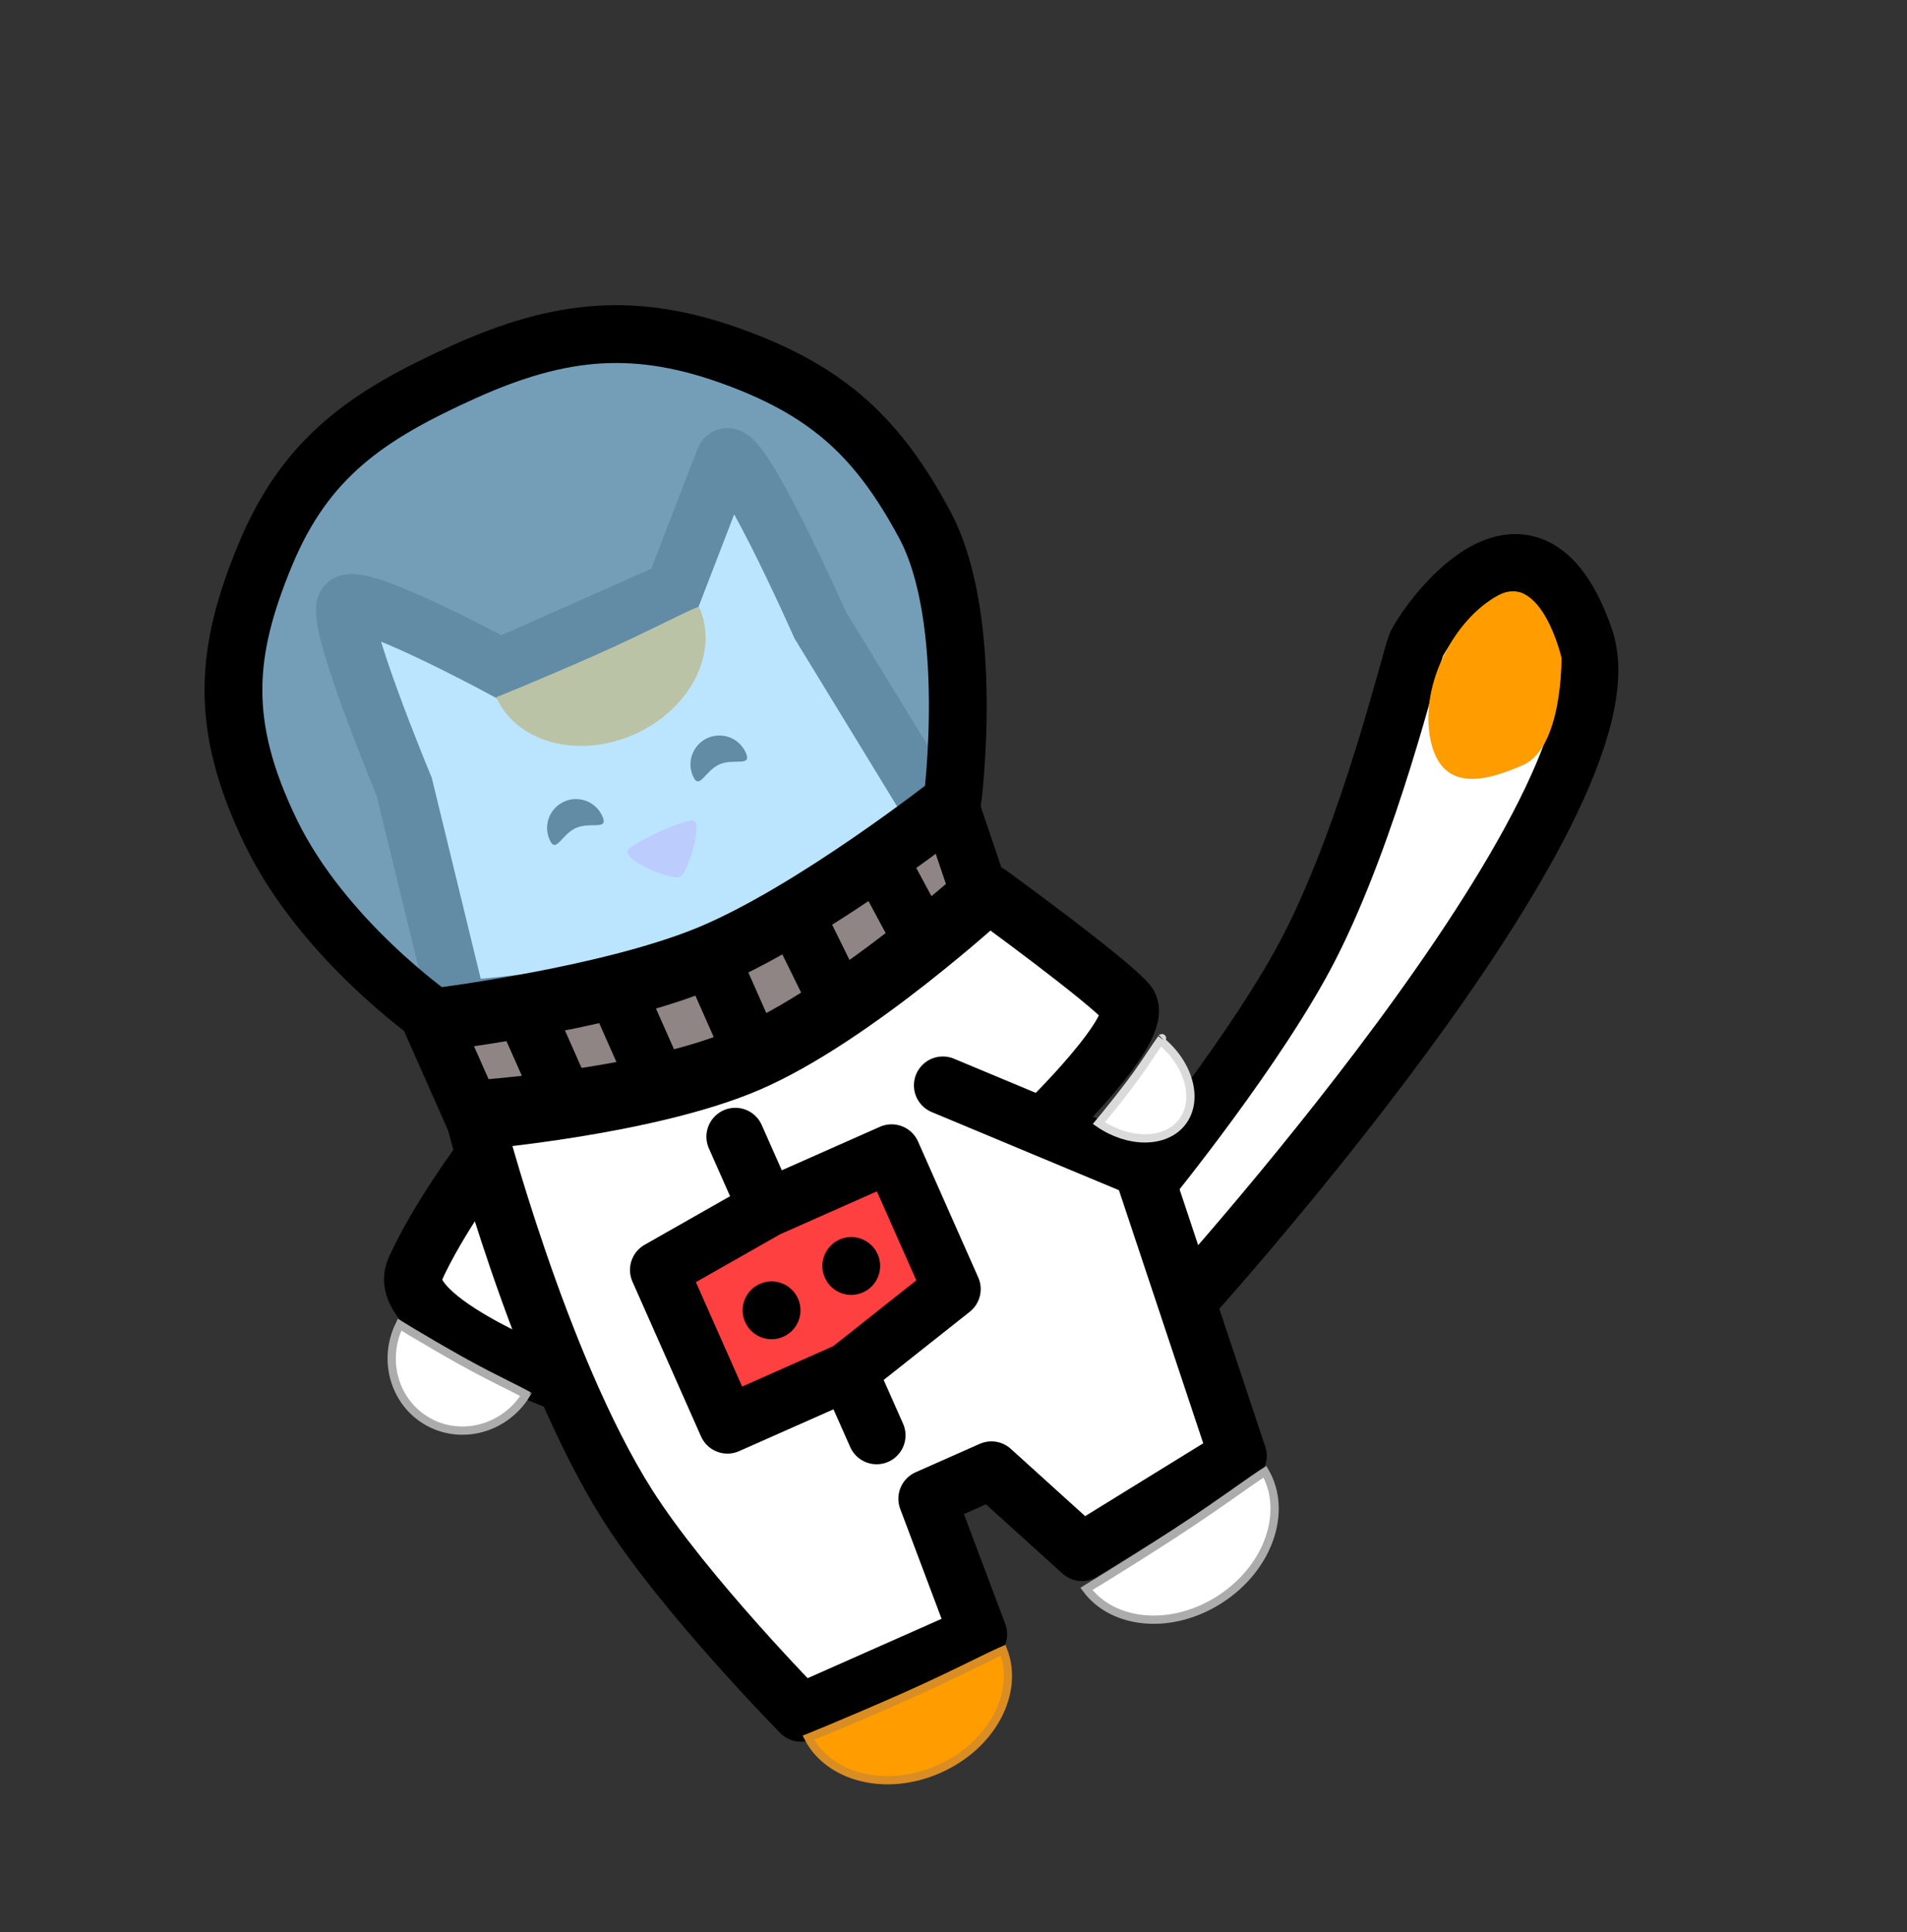<svg width="231" height="234" viewBox="0 0 231 234" fill="none" xmlns="http://www.w3.org/2000/svg">
<rect x="0" y="0" width="231" height="234" fill="#333333" stroke="none"/>
<path d="M191.942 77.304C185.032 57.274 172.296 76.165 171.533 78.145C170.769 80.125 165.97 100.287 158.691 114.578C152.549 126.638 139.087 143.156 139.087 143.156L142.37 159.204C142.37 159.204 198.852 97.335 191.942 77.304Z" fill="white" stroke="black" stroke-width="7" stroke-linecap="round" stroke-linejoin="round"/>
<path d="M50.265 153.75C53.014 147.611 58.505 140.256 58.505 140.256L68.424 167.58C68.424 167.58 47.517 159.89 50.265 153.75Z" fill="white" stroke="black" stroke-width="7" stroke-linecap="round" stroke-linejoin="round"/>
<path d="M76.023 182.26C65.235 165.245 57.596 135.736 57.596 135.736C57.596 135.736 78.497 133.964 90.603 128.768C103.411 123.269 119.766 108.189 119.766 108.189C119.766 108.189 134.274 118.714 136.606 121.509C138.938 124.304 126.283 136.474 126.283 136.474L138.36 141.513L149.947 176.302L131.048 187.957L120.093 178.045L112.322 181.489L118.497 197.893L97.012 207.413C97.012 207.413 82.873 193.065 76.023 182.26Z" fill="white"/>
<path d="M114.206 131.434L126.283 136.474M126.283 136.474L138.36 141.513L149.947 176.302L131.048 187.957L120.093 178.045L112.322 181.489L118.497 197.893L97.012 207.413C97.012 207.413 82.873 193.065 76.023 182.26C65.235 165.245 57.596 135.736 57.596 135.736C57.596 135.736 78.497 133.964 90.603 128.768C103.411 123.269 119.766 108.189 119.766 108.189C119.766 108.189 134.274 118.714 136.606 121.509C138.938 124.304 126.283 136.474 126.283 136.474Z" stroke="black" stroke-width="7" stroke-linecap="round" stroke-linejoin="round"/>
<path d="M79.812 153.784L92.918 146.336L108.003 139.651L115.295 156.108L102.745 166.044L88.116 172.526L79.812 153.784Z" fill="#FF4040"/>
<path d="M89.07 137.65L92.918 146.336M92.918 146.336L79.812 153.784L88.116 172.526L102.745 166.044M92.918 146.336L108.003 139.651L115.295 156.108L102.745 166.044M102.745 166.044L106.188 173.816" stroke="black" stroke-width="7" stroke-linecap="round" stroke-linejoin="round"/>
<path d="M48.961 95.267L54.975 119.947L55.987 122.233C55.987 122.233 75.398 120.906 86.708 116.277C98.265 111.546 113.28 98.487 113.28 98.487L99.344 75.677C99.344 75.677 89.014 52.363 87.741 55.662L81.631 71.494L60.603 80.812C60.603 80.812 43.353 71.502 41.929 73.226C40.506 74.951 48.961 95.267 48.961 95.267Z" fill="white" stroke="black" stroke-width="7"/>
<path d="M84.7 73.526C87.138 79.028 83.611 85.928 76.821 88.937C70.031 91.945 62.55 89.923 60.112 84.42C59.251 84.803 65.458 82.288 72.248 79.28C79.037 76.271 84.939 73.07 84.7 73.526Z" fill="#FF9D00"/>
<path d="M121.137 200.007C121.286 199.94 121.412 199.884 121.517 199.84C123.495 204.949 120.214 211.353 113.739 214.222C107.316 217.068 100.427 215.249 97.921 210.439C97.946 210.429 97.972 210.418 97.999 210.408C98.568 210.178 99.477 209.804 100.625 209.325C102.92 208.367 106.172 206.985 109.571 205.479C112.884 204.011 115.985 202.498 118.263 201.386L118.45 201.295C119.6 200.734 120.52 200.286 121.137 200.007Z" fill="#FF9D00" stroke="#D98D23"/>
<path d="M152.875 178.443C153.011 178.353 153.127 178.278 153.224 178.218C155.983 182.951 153.754 189.792 147.813 193.647C141.92 197.471 134.831 196.762 131.596 192.409C131.619 192.394 131.643 192.38 131.668 192.365C132.194 192.048 133.033 191.536 134.09 190.882C136.205 189.574 139.199 187.695 142.318 185.672C145.357 183.699 148.181 181.715 150.254 180.258L150.425 180.139C151.472 179.403 152.309 178.816 152.875 178.443Z" fill="white" stroke="#ACACAC"/>
<path d="M138.641 137.854C136.869 137.845 134.902 137.233 133.112 136.003C133.307 135.77 133.568 135.454 133.877 135.076C134.668 134.106 135.777 132.716 136.906 131.225C138.01 129.767 138.976 128.317 139.682 127.258C139.702 127.228 139.721 127.198 139.741 127.169C140.082 126.657 140.353 126.252 140.547 125.986C142.268 127.389 143.423 129.15 143.92 130.885C144.448 132.729 144.231 134.509 143.223 135.841C142.214 137.172 140.559 137.863 138.641 137.854ZM140.759 125.718C140.77 125.708 140.769 125.711 140.757 125.721C140.758 125.72 140.758 125.719 140.759 125.718Z" fill="white" stroke="#DADADA"/>
<path d="M51.844 172.157C47.787 169.881 46.292 164.718 48.402 160.412C48.766 160.636 49.309 160.966 49.984 161.37C51.456 162.25 53.558 163.484 55.794 164.738C57.976 165.962 60.107 167.029 61.668 167.811L61.797 167.875C62.588 168.271 63.213 168.585 63.618 168.807C63.657 168.829 63.694 168.849 63.728 168.868C61.176 172.994 55.936 174.453 51.844 172.157ZM64.027 169.055C64.027 169.055 64.024 169.053 64.019 169.048C64.025 169.053 64.027 169.055 64.027 169.055Z" fill="white" stroke="#ACACAC"/>
<path d="M56.988 134.366L52.329 123.852C52.329 123.852 57.144 123.292 63.449 122.168C66.902 121.553 70.802 120.769 74.603 119.815C78.02 118.958 81.358 117.963 84.219 116.831C84.825 116.591 85.441 116.333 86.064 116.058C89.362 114.606 92.864 112.7 96.253 110.666C99.916 108.469 103.445 106.122 106.441 104.036C111.552 100.476 115.107 97.676 115.107 97.676L118.649 108.138C118.649 108.138 115.896 110.626 111.76 113.925C108.877 116.225 105.321 118.92 101.558 121.44C98.133 123.735 94.536 125.885 91.117 127.463C90.499 127.748 89.887 128.014 89.283 128.259C86.423 129.42 83.071 130.375 79.629 131.157C75.786 132.03 71.832 132.687 68.324 133.171C61.908 134.057 56.988 134.366 56.988 134.366Z" fill="#8F8585"/>
<path d="M68.324 133.171C61.908 134.057 56.988 134.366 56.988 134.366L52.329 123.852C52.329 123.852 57.144 123.292 63.449 122.168M68.324 133.171L63.449 122.168M68.324 133.171C71.832 132.687 75.786 132.03 79.629 131.157M63.449 122.168C66.902 121.553 70.802 120.769 74.603 119.815M74.603 119.815C78.02 118.958 81.358 117.963 84.219 116.831C84.825 116.591 85.441 116.333 86.064 116.058M74.603 119.815L79.629 131.157M79.629 131.157C83.071 130.375 86.423 129.42 89.283 128.259C89.887 128.014 90.499 127.748 91.117 127.463M91.117 127.463L86.064 116.058M91.117 127.463C94.536 125.885 98.133 123.735 101.558 121.44M86.064 116.058C89.362 114.606 92.864 112.7 96.253 110.666M96.253 110.666L101.558 121.44M96.253 110.666C99.916 108.469 103.445 106.122 106.441 104.036M101.558 121.44C105.321 118.92 108.877 116.225 111.76 113.925M111.76 113.925C115.896 110.626 118.649 108.138 118.649 108.138L115.107 97.676C115.107 97.676 111.552 100.476 106.441 104.036M111.76 113.925L106.441 104.036" stroke="black" stroke-width="7"/>
<circle cx="93.463" cy="158.673" r="3.5" transform="rotate(-23.898 93.463 158.673)" fill="black"/>
<path d="M72.969 98.847C73.752 100.614 71.537 99.481 69.769 100.265C68.002 101.048 67.352 103.45 66.569 101.682C65.786 99.915 66.584 97.848 68.351 97.065C70.119 96.281 72.186 97.079 72.969 98.847Z" fill="black"/>
<path d="M90.34 91.149C91.123 92.917 88.908 91.784 87.14 92.567C85.373 93.35 84.723 95.752 83.94 93.985C83.157 92.218 83.955 90.15 85.722 89.367C87.49 88.584 89.557 89.382 90.34 91.149Z" fill="black"/>
<circle cx="103.114" cy="153.304" r="3.5" transform="rotate(-23.898 103.114 153.304)" fill="black"/>
<path d="M82.344 106.177C83.397 105.711 85.251 99.304 83.875 99.355C82.499 99.406 77.811 101.483 76.263 102.728C74.715 103.972 81.292 106.643 82.344 106.177Z" fill="#FFB7FA"/>
<path d="M115.363 97.016C115.363 97.016 118.225 75.092 111.999 63.506C106.416 53.114 100.475 47.574 89.43 43.427C77.277 38.864 68.066 39.69 56.227 45.014C44.553 50.264 37.044 55.349 32.137 67.171C27.281 78.873 26.48 87.727 32.811 100.781C39.142 113.835 52.585 123.192 52.585 123.192C52.585 123.192 73.527 120.648 85.846 115.564C98.43 110.37 115.363 97.016 115.363 97.016Z" fill="#97D7FF" fill-opacity="0.65" stroke="black" stroke-width="7"/>
<path d="M189.147 79.637C189.147 79.637 189.31 90.503 184.513 92.628C179.716 94.754 174.507 95.966 173.246 89.417C171.985 82.868 176.157 75.004 181.439 72.115C186.722 69.225 189.147 79.637 189.147 79.637Z" fill="#FF9D00"/>
</svg>
